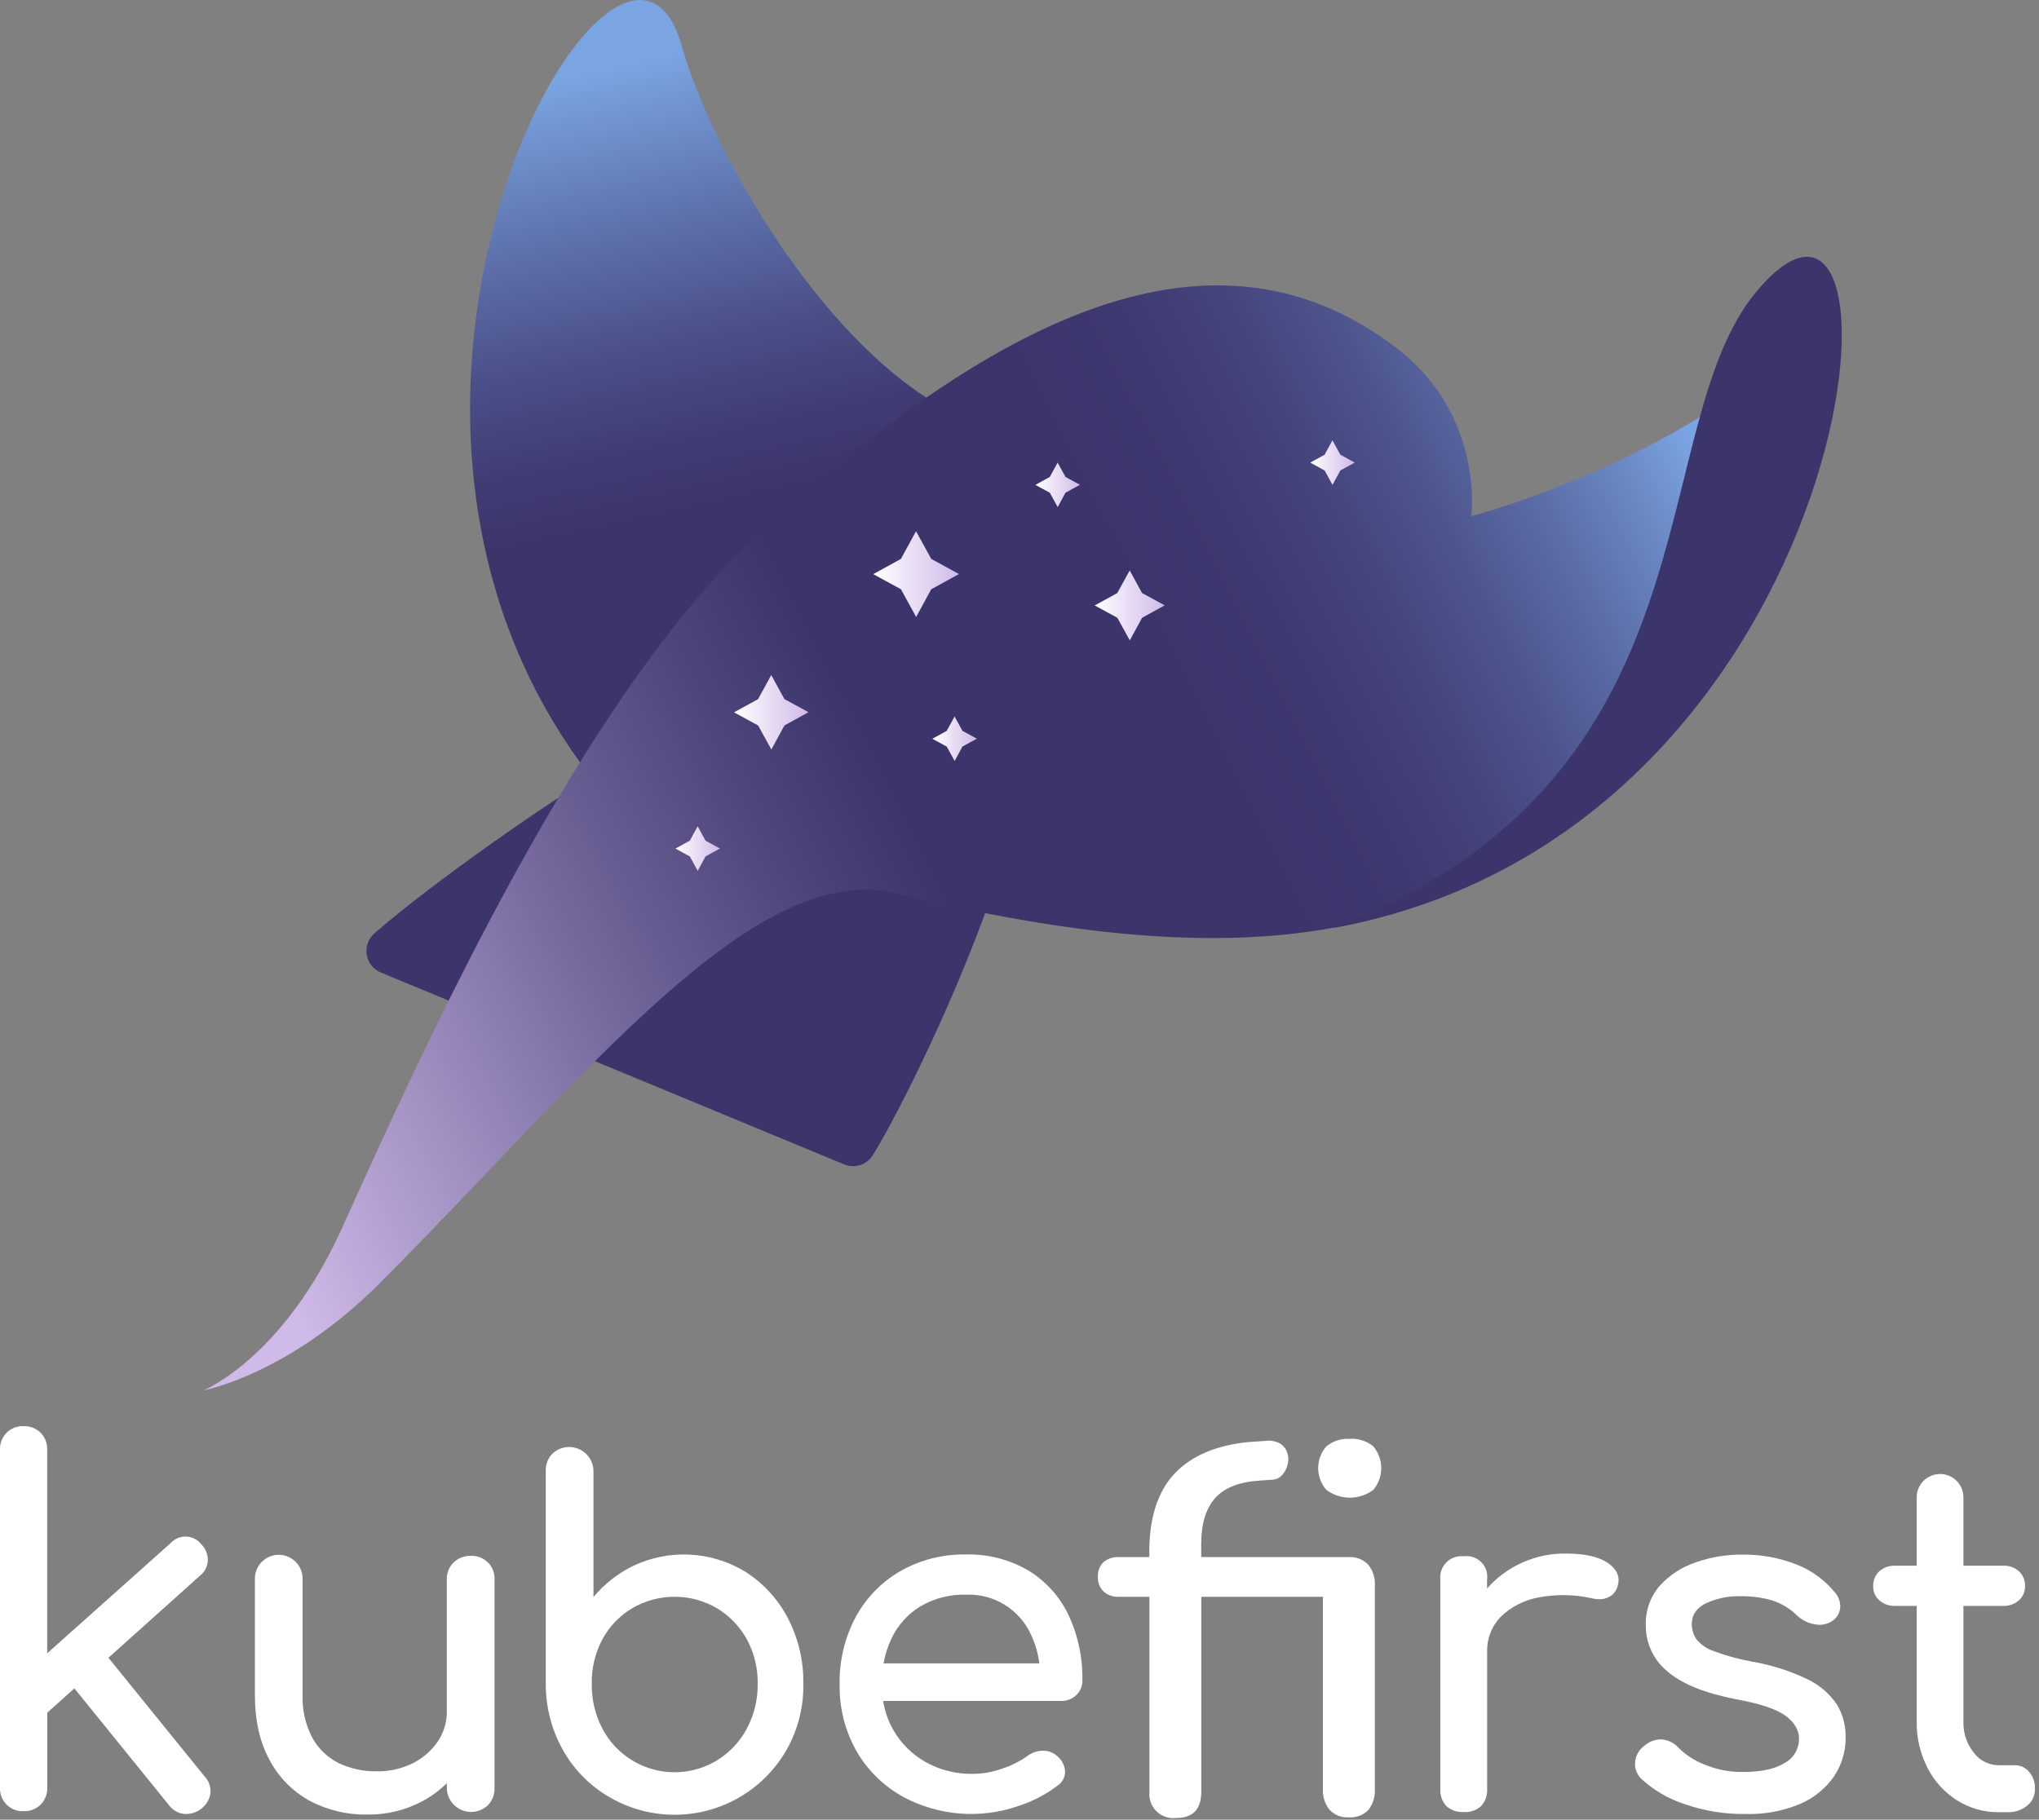 <svg viewBox="0 0 475 424" fill="none" xmlns="http://www.w3.org/2000/svg">
<rect x="0" y="0" width="475" height="424" fill="#808080" stroke="none"/>
<g clip-path="url(#clip0_619_66)">
<path d="M215.833 92.671C188.348 74.882 165.255 33.506 158.792 10.649C144.87 -38.575 68.736 93.943 138.601 182.234C162.392 145.496 185.691 117.621 215.833 92.671Z" fill="url(#paint0_linear_619_66)"/>
<path d="M196.761 271.366L88.845 226.656C87.971 226.321 87.198 225.766 86.602 225.044C86.005 224.323 85.605 223.459 85.44 222.538C85.275 221.617 85.35 220.669 85.659 219.784C85.968 218.901 86.5 218.112 87.203 217.495C110.204 197.387 199.9 134.477 230.083 144.952C260.737 155.601 215.002 250.262 203.337 269.16C202.671 270.237 201.648 271.048 200.447 271.451C199.247 271.853 197.942 271.823 196.761 271.366Z" fill="#3C356C"/>
<path d="M47.387 323.975C47.387 323.975 65.956 316.568 79.745 286.016C98.406 244.692 135.801 161.551 177.371 123.736C226.81 78.78 280.127 46.279 325.483 81.222C345.929 96.98 342.739 120.289 342.739 120.289C342.739 120.289 401.154 105.013 427.89 69.445C427.89 69.445 420.565 161.202 351.295 201.152C320.363 218.992 281.933 226.092 208.692 208.159C175.627 200.064 136.345 251.011 88.588 298.87C67.218 320.384 47.387 323.975 47.387 323.975Z" fill="url(#paint1_linear_619_66)"/>
<path d="M223.404 133.759L216.951 137.299L213.422 143.762L209.882 137.299L203.419 133.78L209.872 130.24L213.401 123.777L216.941 130.23L223.404 133.759Z" fill="url(#paint2_linear_619_66)"/>
<path d="M271.325 141.053L266.062 143.947L263.189 149.22L260.296 143.947L255.023 141.074L260.286 138.191L263.168 132.918L266.051 138.181L271.325 141.053Z" fill="url(#paint3_linear_619_66)"/>
<path d="M227.569 172.118L224.214 173.955L222.388 177.309L220.552 173.965L217.197 172.139L220.542 170.302L222.378 166.948L224.214 170.292L227.569 172.118Z" fill="url(#paint4_linear_619_66)"/>
<path d="M315.593 107.783L312.248 109.619L310.422 112.974L308.586 109.63L305.231 107.793L308.575 105.957L310.402 102.602L312.248 105.957L315.593 107.783Z" fill="url(#paint5_linear_619_66)"/>
<path d="M188.348 165.952L182.747 169.03L179.69 174.642L176.612 169.041L171 165.983L176.602 162.906L179.669 157.294L182.737 162.895L188.348 165.952Z" fill="url(#paint6_linear_619_66)"/>
<path d="M167.717 197.715L164.362 199.551L162.536 202.906L160.7 199.551L157.345 197.725L160.7 195.889L162.526 192.534L164.362 195.889L167.717 197.715Z" fill="url(#paint7_linear_619_66)"/>
<path d="M251.576 112.964L248.221 114.8L246.395 118.155L244.558 114.81L241.204 112.984L244.548 111.138L246.385 107.793L248.221 111.138L251.576 112.964Z" fill="url(#paint8_linear_619_66)"/>
<path d="M409.269 67.823C448.49 21.144 436.138 193.344 310.586 216.233C401.678 181.29 382.431 99.75 409.269 67.823Z" fill="#3C356C"/>
<path d="M109.64 362.539C108.909 362.516 108.182 362.64 107.501 362.903C106.819 363.166 106.196 363.562 105.67 364.067C105.14 364.59 104.726 365.219 104.453 365.911C104.181 366.604 104.057 367.345 104.09 368.089V398.805C104.113 401.333 103.354 403.805 101.915 405.884C100.427 408.019 98.422 409.741 96.088 410.89C93.496 412.157 90.641 412.79 87.757 412.737C84.71 412.788 81.691 412.139 78.934 410.839C76.329 409.551 74.181 407.496 72.779 404.95C71.144 401.855 70.355 398.383 70.491 394.886V368.089C70.523 367.339 70.403 366.591 70.138 365.888C69.874 365.187 69.47 364.546 68.951 364.004C68.432 363.462 67.808 363.03 67.118 362.736C66.428 362.441 65.686 362.29 64.936 362.29C64.185 362.29 63.443 362.441 62.752 362.736C62.062 363.03 61.439 363.462 60.92 364.004C60.401 364.546 59.997 365.187 59.732 365.888C59.468 366.591 59.348 367.339 59.38 368.089V394.886C59.38 400.905 60.526 405.986 62.817 410.131C64.933 414.128 68.171 417.419 72.132 419.6C76.269 421.789 80.893 422.894 85.572 422.812C90.115 422.873 94.598 421.768 98.591 419.6C100.607 418.497 102.458 417.116 104.09 415.497V416.677C104.116 417.774 104.461 418.841 105.084 419.747C105.705 420.652 106.577 421.357 107.593 421.775C108.609 422.194 109.724 422.309 110.803 422.105C111.882 421.901 112.879 421.387 113.672 420.626C114.177 420.1 114.573 419.477 114.836 418.795C115.099 418.114 115.223 417.387 115.2 416.656V368.089C115.243 367.348 115.13 366.606 114.865 365.912C114.601 365.219 114.193 364.589 113.668 364.064C113.142 363.54 112.511 363.133 111.817 362.87C111.123 362.607 110.381 362.494 109.64 362.539Z" fill="white"/>
<path d="M173.565 366.191C169.666 363.831 165.243 362.474 160.691 362.245C156.14 362.017 151.602 362.921 147.486 364.878C143.934 366.618 140.789 369.086 138.253 372.121V342.718C138.228 341.626 137.888 340.563 137.274 339.658C136.66 338.754 135.798 338.046 134.791 337.62C133.785 337.195 132.676 337.068 131.6 337.257C130.522 337.447 129.523 337.942 128.722 338.686C128.194 339.213 127.781 339.843 127.509 340.536C127.237 341.231 127.112 341.973 127.142 342.718V392.373C127.129 397.791 128.518 403.121 131.174 407.843C133.709 412.335 137.391 416.073 141.843 418.677C145.264 420.699 149.05 422.024 152.986 422.573C156.921 423.122 160.926 422.887 164.77 421.88C168.613 420.873 172.219 419.113 175.379 416.704C178.538 414.294 181.188 411.283 183.178 407.843C185.86 403.134 187.231 397.791 187.148 392.373C187.234 387.019 185.982 381.731 183.506 376.984C181.2 372.574 177.771 368.851 173.565 366.191ZM173.955 402.837C172.338 405.855 169.947 408.39 167.03 410.183C164.816 411.53 162.35 412.41 159.784 412.77C157.218 413.129 154.605 412.959 152.107 412.271C149.608 411.583 147.277 410.391 145.256 408.769C143.236 407.146 141.567 405.128 140.356 402.837C138.661 399.612 137.8 396.015 137.853 392.373C137.785 388.732 138.646 385.134 140.356 381.918C141.977 378.948 144.364 376.469 147.271 374.737C150.268 372.984 153.677 372.059 157.15 372.059C160.623 372.059 164.033 372.984 167.03 374.737C169.922 376.489 172.308 378.965 173.955 381.918C175.696 385.123 176.576 388.725 176.509 392.373C176.557 396.021 175.678 399.622 173.955 402.837Z" fill="white"/>
<path d="M239.603 365.965C235.185 363.37 230.127 362.069 225.004 362.211C219.667 362.109 214.402 363.445 209.759 366.078C205.374 368.607 201.773 372.299 199.356 376.748C196.78 381.587 195.488 387.005 195.601 392.485C195.496 397.956 196.867 403.354 199.572 408.11C202.189 412.615 205.998 416.31 210.58 418.79C214.632 420.934 219.082 422.223 223.652 422.576C228.224 422.929 232.818 422.339 237.151 420.842C240.483 419.791 243.607 418.17 246.384 416.051C246.939 415.685 247.39 415.182 247.693 414.59C247.997 413.999 248.144 413.339 248.118 412.676C248.056 411.975 247.849 411.294 247.512 410.676C247.174 410.058 246.714 409.517 246.159 409.085C245.236 408.294 244.048 407.883 242.835 407.936C241.556 407.977 240.323 408.414 239.306 409.187C237.552 410.429 235.622 411.4 233.581 412.07C231.366 412.886 229.027 413.313 226.666 413.332C222.824 413.405 219.03 412.463 215.668 410.603C212.543 408.856 209.949 406.296 208.159 403.196C206.933 401.082 206.112 398.758 205.737 396.343H247.144C247.802 396.363 248.459 396.254 249.075 396.02C249.692 395.786 250.255 395.432 250.734 394.978C251.197 394.538 251.562 394.006 251.805 393.415C252.049 392.825 252.166 392.19 252.15 391.552C252.258 386.308 251.159 381.11 248.939 376.358C246.9 372.061 243.656 368.451 239.603 365.965ZM214.417 374.296C217.632 372.414 221.311 371.473 225.035 371.577C228.2 371.444 231.333 372.259 234.031 373.919C236.729 375.579 238.869 378.008 240.178 380.893C241.175 383.005 241.829 385.263 242.117 387.582H205.83C206.183 385.568 206.808 383.61 207.687 381.765C209.158 378.675 211.496 376.079 214.417 374.296Z" fill="white"/>
<path d="M374.46 364.119C372.326 362.703 369.078 361.995 364.714 361.995C361.262 361.961 357.841 362.67 354.685 364.072C351.53 365.473 348.712 367.536 346.422 370.12V368.069C346.526 367.329 346.458 366.576 346.221 365.867C345.984 365.159 345.586 364.516 345.057 363.988C344.529 363.461 343.885 363.064 343.176 362.828C342.467 362.592 341.714 362.526 340.974 362.631C340.241 362.552 339.499 362.637 338.803 362.883C338.108 363.128 337.476 363.526 336.954 364.048C336.432 364.569 336.034 365.201 335.789 365.898C335.544 366.593 335.458 367.335 335.537 368.069V416.748C335.476 417.493 335.572 418.242 335.815 418.949C336.059 419.655 336.446 420.303 336.952 420.852C337.5 421.333 338.137 421.7 338.828 421.935C339.517 422.169 340.247 422.265 340.974 422.217C341.719 422.277 342.468 422.183 343.175 421.938C343.881 421.695 344.529 421.308 345.078 420.801C345.559 420.251 345.927 419.613 346.161 418.92C346.395 418.229 346.49 417.497 346.442 416.769V384.965C346.39 383.44 346.647 381.919 347.199 380.497C347.751 379.074 348.586 377.778 349.653 376.686C352.075 374.368 355.126 372.814 358.425 372.224C362.568 371.428 366.829 371.501 370.941 372.439C371.797 372.652 372.686 372.691 373.557 372.552C374.345 372.41 375.08 372.055 375.681 371.526C376.342 370.903 376.782 370.082 376.933 369.187C377.394 367.217 376.573 365.535 374.46 364.119Z" fill="white"/>
<path d="M421.078 391.285C416.987 389.324 412.644 387.943 408.172 387.181C405.13 386.632 402.142 385.811 399.246 384.729C397.63 384.209 396.202 383.224 395.142 381.898C394.452 380.848 394.095 379.614 394.117 378.359C394.117 376.258 395.225 374.662 397.441 373.567C399.982 372.41 402.755 371.852 405.545 371.936C408.015 371.898 410.477 372.227 412.85 372.911C415.064 373.634 417.078 374.868 418.728 376.512C419.849 377.544 421.247 378.225 422.75 378.471C423.451 378.624 424.175 378.636 424.88 378.503C425.585 378.371 426.255 378.098 426.854 377.702C427.387 377.344 427.83 376.868 428.15 376.311C428.47 375.755 428.658 375.132 428.7 374.491C428.72 373.82 428.604 373.152 428.361 372.526C428.118 371.901 427.751 371.331 427.284 370.849C424.929 368.031 421.897 365.856 418.472 364.529C414.416 362.937 410.086 362.159 405.73 362.241C402.094 362.233 398.484 362.84 395.05 364.037C391.837 365.108 388.952 366.983 386.668 369.484C384.449 372.037 383.283 375.337 383.406 378.718C383.383 380.753 383.817 382.768 384.675 384.614C385.532 386.46 386.791 388.09 388.361 389.387C391.651 392.294 396.969 394.473 404.314 395.922C409.977 396.941 413.879 398.248 416.02 399.841C418.161 401.434 419.187 403.322 419.098 405.504C419.041 406.615 418.694 407.692 418.094 408.627C417.493 409.563 416.658 410.325 415.671 410.839C413.455 412.207 410.244 412.891 406.038 412.891C402.912 412.936 399.812 412.325 396.938 411.096C394.715 410.232 392.695 408.914 391.008 407.228C390.057 406.177 388.761 405.5 387.356 405.32C386.576 405.258 385.792 405.358 385.053 405.612C384.314 405.865 383.634 406.27 383.057 406.797C382.465 407.219 381.97 407.761 381.603 408.389C381.238 409.017 381.009 409.716 380.934 410.439C380.838 411.162 380.91 411.897 381.145 412.587C381.38 413.278 381.771 413.905 382.288 414.42C385.175 417.105 388.613 419.129 392.362 420.349C396.915 421.95 401.714 422.738 406.54 422.678C410.964 422.823 415.367 422.007 419.446 420.288C422.609 418.923 425.325 416.698 427.284 413.866C429.057 411.187 429.987 408.039 429.952 404.827C430.013 402.123 429.302 399.457 427.9 397.143C426.187 394.618 423.832 392.596 421.078 391.285Z" fill="white"/>
<path d="M472.692 412.85C472.287 412.367 471.779 411.979 471.206 411.714C470.633 411.451 470.009 411.316 469.378 411.321H465.674C464.534 411.326 463.407 411.063 462.386 410.554C461.366 410.044 460.478 409.302 459.796 408.387C458.158 406.317 457.307 403.732 457.395 401.093V374.193H466.629C467.987 374.252 469.314 373.781 470.332 372.88C470.79 372.471 471.153 371.967 471.397 371.404C471.641 370.841 471.761 370.231 471.748 369.618C471.777 368.968 471.666 368.321 471.421 367.719C471.176 367.116 470.805 366.575 470.332 366.13C469.313 365.231 467.986 364.764 466.629 364.827H457.395V349.14C457.427 348.406 457.31 347.672 457.051 346.984C456.792 346.295 456.396 345.668 455.887 345.136C455.379 344.605 454.768 344.182 454.092 343.894C453.416 343.606 452.688 343.457 451.953 343.457C451.217 343.457 450.49 343.606 449.814 343.894C449.138 344.182 448.526 344.605 448.018 345.136C447.51 345.668 447.114 346.295 446.855 346.984C446.596 347.672 446.479 348.406 446.51 349.14V364.827H441.494C440.137 364.766 438.81 365.233 437.79 366.13C437.317 366.575 436.946 367.116 436.702 367.719C436.457 368.321 436.346 368.968 436.374 369.618C436.361 370.231 436.481 370.841 436.725 371.404C436.969 371.967 437.332 372.471 437.79 372.88C438.808 373.781 440.135 374.251 441.494 374.193H446.51V401.134C446.451 404.878 447.311 408.581 449.014 411.916C450.582 415.003 452.948 417.614 455.867 419.477C458.796 421.339 462.204 422.306 465.674 422.258H467.634C469.31 422.326 470.955 421.783 472.261 420.729C472.839 420.256 473.302 419.657 473.613 418.978C473.925 418.299 474.076 417.557 474.056 416.81C474.125 415.363 473.637 413.947 472.692 412.85Z" fill="white"/>
<path d="M314.423 335.27C312.46 335.147 310.521 335.77 308.996 337.014C307.761 338.418 307.079 340.223 307.079 342.092C307.079 343.962 307.761 345.767 308.996 347.171C310.574 348.343 312.489 348.976 314.454 348.976C316.42 348.976 318.334 348.343 319.912 347.171C321.112 345.751 321.77 343.951 321.77 342.092C321.77 340.233 321.112 338.434 319.912 337.014C318.372 335.753 316.409 335.129 314.423 335.27Z" fill="white"/>
<path d="M314.177 362.816H279.829V359.738C279.829 355.111 280.906 351.531 283.03 349.12C285.154 346.709 288.591 345.314 293.228 345.016L296.562 344.77C296.977 344.741 297.383 344.627 297.753 344.437C298.123 344.247 298.451 343.983 298.716 343.662C299.328 342.958 299.761 342.117 299.978 341.21C300.215 340.289 300.172 339.317 299.855 338.42C299.546 337.52 298.918 336.764 298.091 336.296C297.022 335.752 295.806 335.565 294.623 335.762L290.909 336.009C283.338 336.747 277.521 339.22 273.622 343.364C269.724 347.509 267.744 353.624 267.744 361.513V362.816H260.634C259.333 362.743 258.053 363.169 257.054 364.006C256.605 364.453 256.257 364.991 256.034 365.584C255.811 366.177 255.718 366.811 255.761 367.443C255.73 368.067 255.83 368.69 256.055 369.274C256.278 369.857 256.623 370.386 257.064 370.828C258.045 371.695 259.327 372.14 260.634 372.07H267.764V417.467C267.678 418.291 267.778 419.125 268.053 419.908C268.329 420.69 268.775 421.401 269.359 421.99C269.942 422.58 270.65 423.031 271.43 423.313C272.21 423.595 273.043 423.701 273.869 423.622C277.901 423.622 279.85 421.622 279.85 417.467V372.07H308.186V416.851C308.078 418.614 308.634 420.352 309.745 421.724C310.313 422.318 311.005 422.781 311.77 423.08C312.536 423.38 313.356 423.508 314.177 423.458C315.025 423.527 315.878 423.407 316.675 423.107C317.471 422.807 318.191 422.336 318.783 421.724C319.856 420.335 320.389 418.603 320.281 416.851V369.33C320.375 367.605 319.819 365.906 318.722 364.57C318.136 363.967 317.426 363.498 316.641 363.195C315.857 362.893 315.016 362.764 314.177 362.816Z" fill="white"/>
<path d="M47.705 413.978L25.258 386.279L46.638 367.104C47.171 366.678 47.605 366.143 47.912 365.534C48.218 364.924 48.389 364.256 48.413 363.575C48.423 362.884 48.294 362.197 48.035 361.556C47.776 360.915 47.392 360.332 46.905 359.841C46.484 359.3 45.95 358.859 45.34 358.547C44.73 358.235 44.059 358.062 43.374 358.037C42.69 358.013 42.008 358.139 41.377 358.405C40.747 358.673 40.182 359.075 39.724 359.584L10.998 385.232V337.814C11.024 337.084 10.902 336.355 10.639 335.673C10.376 334.991 9.978 334.368 9.469 333.844C8.945 333.333 8.324 332.933 7.641 332.669C6.959 332.405 6.23 332.28 5.499 332.305C4.767 332.273 4.037 332.393 3.355 332.659C2.672 332.925 2.053 333.33 1.536 333.848C1.018 334.366 0.615 334.987 0.35 335.669C0.086 336.352 -0.033 337.083 0 337.814V416.523C-0.035 417.255 0.083 417.987 0.348 418.671C0.612 419.354 1.017 419.975 1.536 420.493C2.055 421.011 2.677 421.414 3.361 421.678C4.045 421.942 4.777 422.059 5.509 422.022C6.24 422.047 6.968 421.925 7.65 421.663C8.333 421.4 8.955 421.002 9.48 420.493C9.989 419.969 10.386 419.346 10.649 418.664C10.912 417.982 11.034 417.253 11.008 416.523V399.082L17.328 393.409L39.365 420.626C39.792 421.204 40.337 421.685 40.962 422.038C41.588 422.392 42.281 422.609 42.996 422.678C43.15 422.688 43.304 422.688 43.458 422.678C44.747 422.667 45.992 422.206 46.977 421.375C47.541 420.938 48.012 420.395 48.364 419.775C48.716 419.155 48.942 418.472 49.029 417.764C49.085 417.076 48.997 416.383 48.769 415.731C48.541 415.078 48.179 414.481 47.705 413.978Z" fill="white"/>
</g>
<defs>
<linearGradient id="paint0_linear_619_66" x1="139.699" y1="-3.129" x2="177.248" y2="169.205" gradientUnits="userSpaceOnUse">
<stop offset="0.11" stop-color="#7AA5E2"/>
<stop offset="0.15" stop-color="#749AD7"/>
<stop offset="0.33" stop-color="#5C6FA9"/>
<stop offset="0.48" stop-color="#4B4F88"/>
<stop offset="0.61" stop-color="#403C73"/>
<stop offset="0.7" stop-color="#3C356C"/>
</linearGradient>
<linearGradient id="paint1_linear_619_66" x1="47.459" y1="265.384" x2="388.874" y2="92.661" gradientUnits="userSpaceOnUse">
<stop stop-color="#D0BAE9"/>
<stop offset="0.08" stop-color="#B3A0D1"/>
<stop offset="0.26" stop-color="#73679B"/>
<stop offset="0.4" stop-color="#4B4379"/>
<stop offset="0.47" stop-color="#3C356C"/>
<stop offset="0.65" stop-color="#3C356C"/>
<stop offset="0.72" stop-color="#3E3870"/>
<stop offset="0.78" stop-color="#44437A"/>
<stop offset="0.84" stop-color="#4D548D"/>
<stop offset="0.9" stop-color="#5B6CA6"/>
<stop offset="0.96" stop-color="#6C8BC7"/>
<stop offset="1" stop-color="#7AA5E2"/>
</linearGradient>
<linearGradient id="paint2_linear_619_66" x1="203.419" y1="133.769" x2="223.404" y2="133.769" gradientUnits="userSpaceOnUse">
<stop stop-color="white"/>
<stop offset="1" stop-color="#D0BAE9"/>
</linearGradient>
<linearGradient id="paint3_linear_619_66" x1="255.023" y1="141.064" x2="271.325" y2="141.064" gradientUnits="userSpaceOnUse">
<stop stop-color="white"/>
<stop offset="1" stop-color="#D0BAE9"/>
</linearGradient>
<linearGradient id="paint4_linear_619_66" x1="217.197" y1="172.129" x2="227.569" y2="172.129" gradientUnits="userSpaceOnUse">
<stop stop-color="white"/>
<stop offset="1" stop-color="#D0BAE9"/>
</linearGradient>
<linearGradient id="paint5_linear_619_66" x1="305.231" y1="107.793" x2="315.593" y2="107.793" gradientUnits="userSpaceOnUse">
<stop stop-color="white"/>
<stop offset="1" stop-color="#D0BAE9"/>
</linearGradient>
<linearGradient id="paint6_linear_619_66" x1="171" y1="165.963" x2="188.348" y2="165.963" gradientUnits="userSpaceOnUse">
<stop stop-color="white"/>
<stop offset="1" stop-color="#D0BAE9"/>
</linearGradient>
<linearGradient id="paint7_linear_619_66" x1="157.345" y1="197.725" x2="167.717" y2="197.725" gradientUnits="userSpaceOnUse">
<stop stop-color="white"/>
<stop offset="1" stop-color="#D0BAE9"/>
</linearGradient>
<linearGradient id="paint8_linear_619_66" x1="241.204" y1="112.974" x2="251.565" y2="112.974" gradientUnits="userSpaceOnUse">
<stop stop-color="white"/>
<stop offset="1" stop-color="#D0BAE9"/>
</linearGradient>
<clipPath id="clip0_619_66">
<rect width="475" height="423.704" fill="white"/>
</clipPath>
</defs>
</svg>
